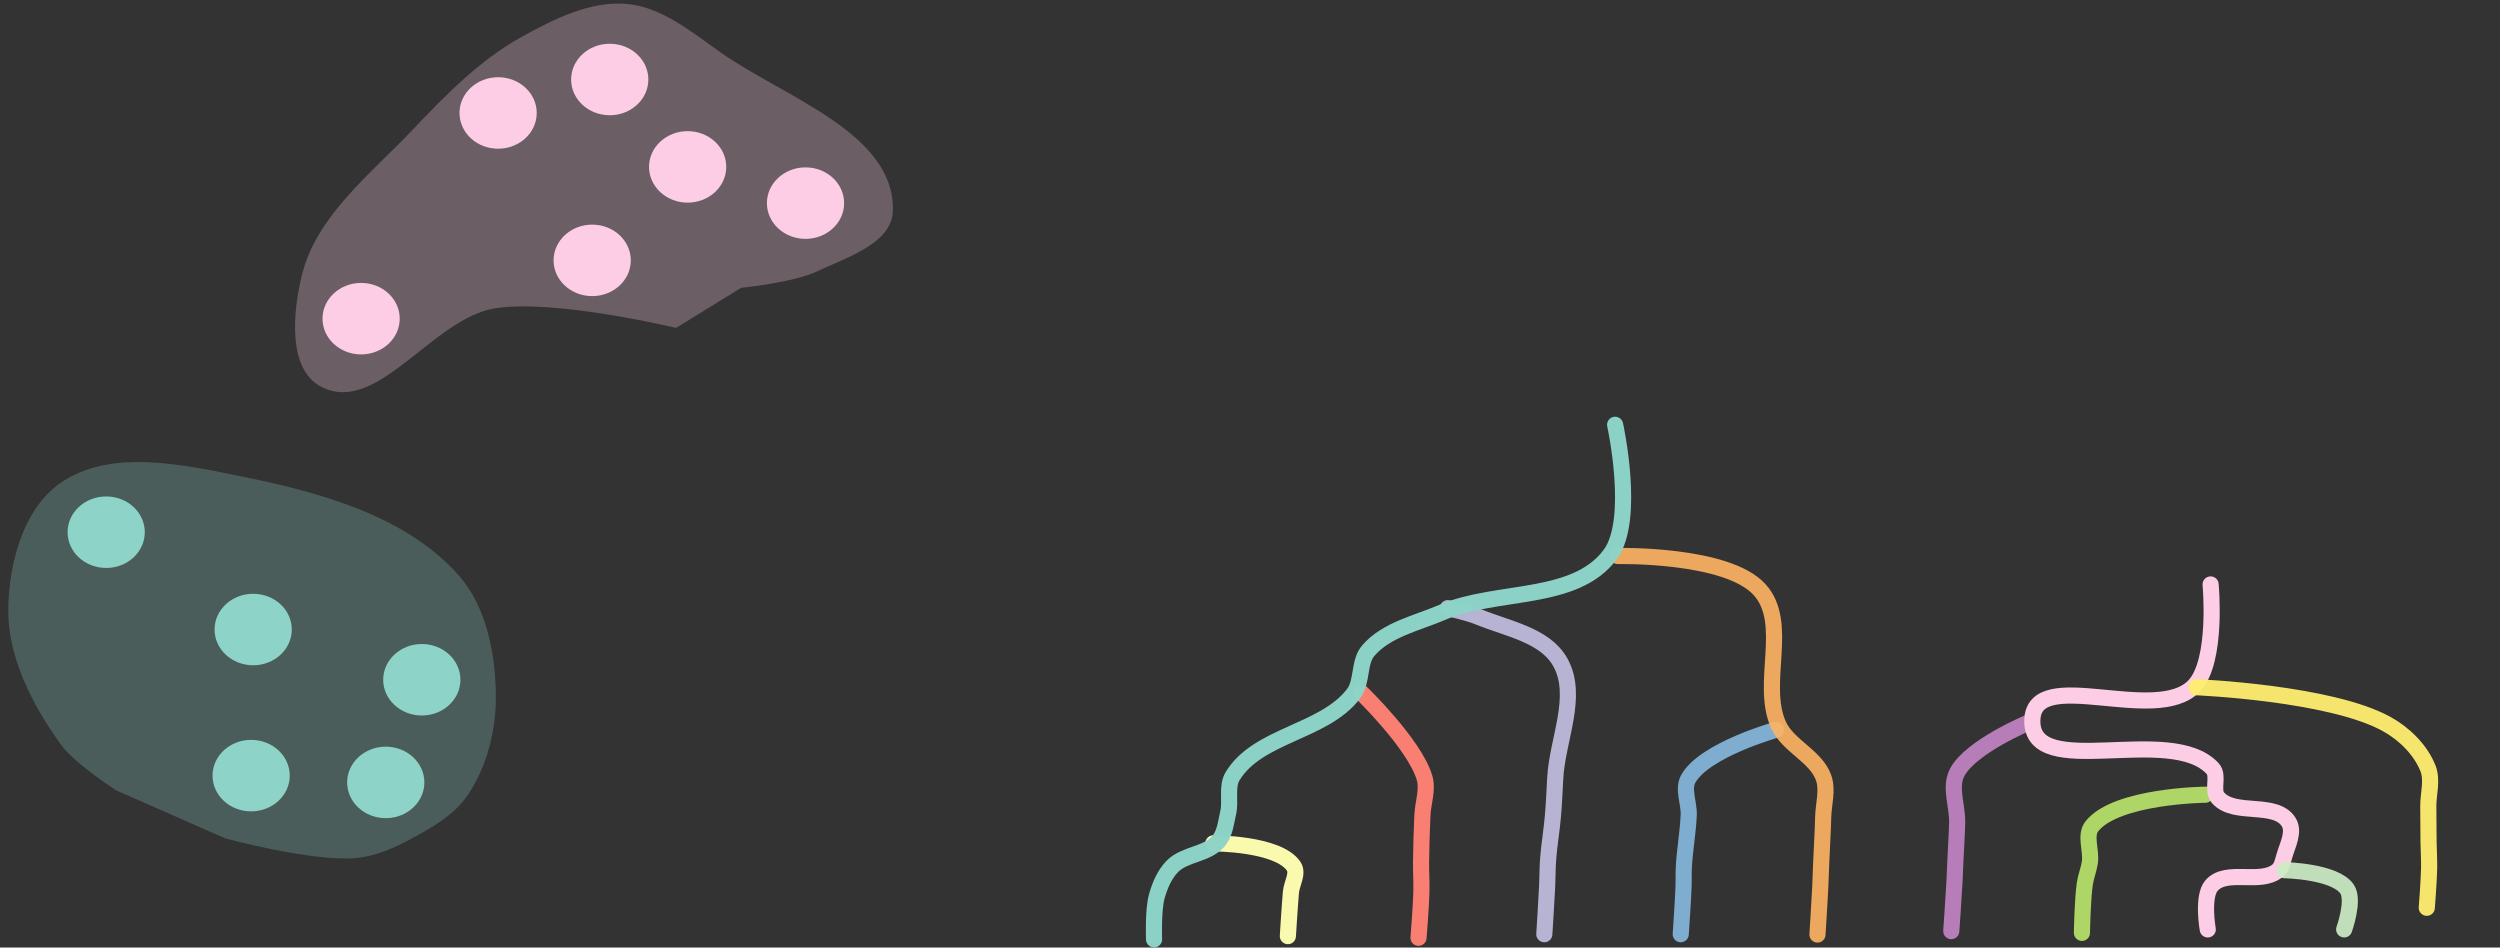<?xml version="1.0" encoding="UTF-8" standalone="no"?>
<!-- Created with Skedio (http://skedio.shturmsoft.com/) -->

<svg
   xmlns:dc="http://purl.org/dc/elements/1.1/"
   xmlns:cc="http://creativecommons.org/ns#"
   xmlns:rdf="http://www.w3.org/1999/02/22-rdf-syntax-ns#"
   xmlns:svg="http://www.w3.org/2000/svg"
   xmlns="http://www.w3.org/2000/svg"
   xmlns:sodipodi="http://sodipodi.sourceforge.net/DTD/sodipodi-0.dtd"
   xmlns:inkscape="http://www.inkscape.org/namespaces/inkscape"
   version="1.1"
   width="309.87pt"
   height="117.444pt"
   viewBox="0 0 309.87 117.444"
   id="svg23052"
   sodipodi:docname="__24_merge_pre_final.svg"
   inkscape:version="0.92.2 5c3e80d, 2017-08-06">
  <rect x="0" y="0" width="309.87" height="117.444" fill="#333333" stroke="none"/>
  <defs
     id="defs23056" />
  <sodipodi:namedview
     pagecolor="#ffffff"
     bordercolor="#666666"
     borderopacity="1"
     objecttolerance="10"
     gridtolerance="10"
     guidetolerance="10"
     inkscape:pageopacity="0"
     inkscape:pageshadow="2"
     inkscape:window-width="1221"
     inkscape:window-height="668"
     id="namedview23054"
     showgrid="false"
     inkscape:zoom="2.35113"
     inkscape:cx="290.89268"
     inkscape:cy="65.429374"
     inkscape:window-x="41"
     inkscape:window-y="94"
     inkscape:window-maximized="0"
     inkscape:current-layer="layer1"
     fit-margin-top="0"
     fit-margin-left="0"
     fit-margin-right="0"
     fit-margin-bottom="0" />
  <g
     id="layer1"
     transform="translate(-26.017,-25.615)">
    <path
       d="m 109.819,66.258 c 0,0 -15.005,-3.604 -22.434,-2.429 -7.801,1.233 -14.66,13.423 -21.62,9.691 -4.133,-2.216 -3.443,-9.326 -2.312,-13.878 1.81,-7.286 8.504,-12.453 13.669,-17.902 4.094,-4.319 8.379,-8.703 13.589,-11.577 3.978,-2.194 8.484,-4.459 13.009,-4.06 4.357,0.384 8.069,3.526 11.65,6.038 7.914,5.553 21.684,10.013 21.311,19.674 -0.155,4.01 -5.818,5.75 -9.448,7.46 -2.888,1.361 -9.363,2.018 -9.363,2.018"
       id="path23023"
       style="fill:#fccde5;fill-opacity:0.28;stroke:none;stroke-width:2;stroke-linecap:round;stroke-linejoin:round"
       inkscape:connector-curvature="0"
       sodipodi:nodetypes="caaaaaaaaac" />
    <path
       d="m 40.405,123.572 c 0,0 -5.139,-3.298 -6.879,-5.72 -3.497,-4.867 -6.558,-10.778 -6.481,-16.77 0.073,-5.645 1.862,-12.433 6.512,-15.635 6.269,-4.318 15.367,-2.204 22.827,-0.687 9.54,1.941 20.106,4.9 26.529,12.216 3.379,3.849 4.488,9.55 4.565,14.671 0.065,4.33 -1.061,8.926 -3.484,12.515 -1.689,2.502 -4.526,4.083 -7.185,5.512 -2.062,1.108 -4.308,2.074 -6.639,2.288 -5.453,0.5 -16.246,-2.436 -16.246,-2.436"
       id="path23007"
       style="fill:#8dd3c7;fill-opacity:0.268;stroke:none;stroke-width:2;stroke-linecap:round;stroke-linejoin:round"
       inkscape:connector-curvature="0"
       sodipodi:nodetypes="caaaaaaaaac" />
    <ellipse
       cx="70.777"
       cy="65.113"
       rx="4.786"
       ry="4.431"
       id="ellipse22985"
       style="fill:#fccde5;fill-opacity:1;stroke:none;stroke-width:2;stroke-linecap:round;stroke-linejoin:round" />
    <ellipse
       cx="57.398"
       cy="103.643"
       rx="4.786"
       ry="4.431"
       id="ellipse22987"
       style="fill:#8dd3c7;fill-opacity:1;stroke:none;stroke-width:2;stroke-linecap:round;stroke-linejoin:round" />
    <ellipse
       cx="39.179"
       cy="91.58"
       rx="4.786"
       ry="4.431"
       id="ellipse22989"
       style="fill:#8dd3c7;fill-opacity:1;stroke:none;stroke-width:2;stroke-linecap:round;stroke-linejoin:round" />
    <ellipse
       cx="78.3"
       cy="109.869"
       rx="4.786"
       ry="4.431"
       id="ellipse22991"
       style="fill:#8dd3c7;fill-opacity:1;stroke:none;stroke-width:2;stroke-linecap:round;stroke-linejoin:round" />
    <ellipse
       cx="111.249"
       cy="46.301"
       rx="4.786"
       ry="4.431"
       id="ellipse22993"
       style="fill:#fccde5;fill-opacity:1;stroke:none;stroke-width:2;stroke-linecap:round;stroke-linejoin:round" />
    <ellipse
       cx="87.757"
       cy="39.617"
       rx="4.786"
       ry="4.431"
       id="ellipse22995"
       style="fill:#fccde5;fill-opacity:1;stroke:none;stroke-width:2;stroke-linecap:round;stroke-linejoin:round" />
    <ellipse
       cx="73.831"
       cy="122.594"
       rx="4.786"
       ry="4.431"
       id="ellipse22997"
       style="fill:#8dd3c7;fill-opacity:1;stroke:none;stroke-width:2;stroke-linecap:round;stroke-linejoin:round" />
    <ellipse
       cx="99.418"
       cy="57.887"
       rx="4.786"
       ry="4.431"
       id="ellipse22999"
       style="fill:#fccde5;fill-opacity:1;stroke:none;stroke-width:2;stroke-linecap:round;stroke-linejoin:round" />
    <ellipse
       cx="125.859"
       cy="50.792"
       rx="4.786"
       ry="4.431"
       id="ellipse23001"
       style="fill:#fccde5;fill-opacity:1;stroke:none;stroke-width:2;stroke-linecap:round;stroke-linejoin:round" />
    <ellipse
       cx="101.593"
       cy="35.469"
       rx="4.786"
       ry="4.431"
       id="ellipse23003"
       style="fill:#fccde5;fill-opacity:1;stroke:none;stroke-width:2;stroke-linecap:round;stroke-linejoin:round" />
    <ellipse
       cx="57.146"
       cy="121.751"
       rx="4.786"
       ry="4.431"
       id="ellipse23005"
       style="fill:#8dd3c7;fill-opacity:1;stroke:none;stroke-width:2;stroke-linecap:round;stroke-linejoin:round" />
    <path
       d="m 176.407,130.147 c 0,0 8.024,-0.024 9.956,2.835 0.603,0.893 -0.244,2.142 -0.338,3.215 -0.158,1.814 -0.379,5.449 -0.379,5.449"
       id="path23031"
       style="fill:none;fill-opacity:0.972;stroke:#ffffb3;stroke-width:2;stroke-linecap:round;stroke-linejoin:round;stroke-opacity:0.973"
       inkscape:connector-curvature="0"
       sodipodi:nodetypes="caac" />
    <path
       d="m 194.713,111.437 c 0,0 6.6,6.361 7.866,10.565 0.45,1.495 -0.192,3.117 -0.258,4.677 -0.082,1.941 -0.153,3.882 -0.169,5.825 -0.011,1.232 0.075,2.464 0.043,3.695 -0.048,1.887 -0.357,5.652 -0.357,5.652"
       id="path23033"
       style="fill:none;stroke:#fb8072;stroke-width:2;stroke-linecap:round;stroke-linejoin:round;stroke-opacity:0.984"
       inkscape:connector-curvature="0"
       sodipodi:nodetypes="caaaac" />
    <path
       d="m 205.482,100.991 c 0,0 2.561,0.576 3.768,1.075 3.577,1.478 8.266,2.25 10.158,5.627 2.349,4.191 -0.376,9.602 -0.625,14.399 -0.081,1.553 -0.149,3.108 -0.282,4.658 -0.154,1.794 -0.465,3.574 -0.598,5.37 -0.084,1.134 -0.071,2.273 -0.125,3.409 -0.094,1.961 -0.346,5.881 -0.346,5.881"
       id="path23035"
       style="fill:none;stroke:#bebada;stroke-width:2;stroke-linecap:round;stroke-linejoin:round;stroke-opacity:0.953"
       inkscape:connector-curvature="0"
       sodipodi:nodetypes="caaaaaac" />
    <path
       d="m 246.145,116.078 c 0,0 -8.751,2.445 -10.838,6.01 -0.768,1.311 0.09,3.04 0.023,4.557 -0.095,2.152 -0.488,4.284 -0.604,6.435 -0.042,0.784 -0.005,1.571 -0.034,2.356 -0.073,1.993 -0.351,5.972 -0.351,5.972"
       id="path23037"
       style="fill:none;stroke:#80b1d3;stroke-width:2;stroke-linecap:round;stroke-linejoin:round;stroke-opacity:0.973"
       inkscape:connector-curvature="0"
       sodipodi:nodetypes="caaaac" />
    <path
       d="m 226.527,94.531 c 0,0 13.52,-0.297 17.575,4.152 3.808,4.178 0.031,11.642 2.357,16.794 1.176,2.604 4.599,3.825 5.579,6.509 0.56,1.533 0.002,3.264 -0.04,4.895 -0.048,1.876 -0.166,3.75 -0.243,5.625 -0.042,1.023 -0.07,2.046 -0.12,3.069 -0.096,1.96 -0.346,5.876 -0.346,5.876"
       id="path23039"
       style="fill:none;stroke:#fdb462;stroke-width:2;stroke-linecap:round;stroke-linejoin:round;stroke-opacity:0.906"
       inkscape:connector-curvature="0"
       sodipodi:nodetypes="caaaaaac" />
    <path
       d="m 277.527,115.148 c 0,0 -7.249,3.001 -8.927,6.216 -0.956,1.831 0.05,4.132 0.003,6.197 -0.036,1.584 -0.148,3.166 -0.219,4.749 -0.039,0.88 -0.067,1.76 -0.115,2.64 -0.11,2.026 -0.394,6.075 -0.394,6.075"
       id="path23041"
       style="fill:none;stroke:#bc80bd;stroke-width:2;stroke-linecap:round;stroke-linejoin:round;stroke-opacity:0.961"
       inkscape:connector-curvature="0"
       sodipodi:nodetypes="caaaac" />
    <path
       d="m 299.373,124.118 c 0,0 -10.989,0.105 -14.047,3.879 -0.946,1.168 -0.054,3.013 -0.273,4.5 -0.132,0.897 -0.494,1.749 -0.626,2.646 -0.295,2.014 -0.359,6.098 -0.359,6.098"
       id="path23043"
       style="fill:none;stroke:#b3de69;stroke-width:2;stroke-linecap:round;stroke-linejoin:round;stroke-opacity:0.949"
       inkscape:connector-curvature="0"
       sodipodi:nodetypes="caaac" />
    <path
       d="m 300.017,98.056 c 0,0 0.897,9.499 -2.031,12.573 -4.716,4.949 -19.881,-2.59 -20.066,4.244 -0.209,7.711 17.127,0.328 22.35,6.006 0.825,0.897 -0.141,2.671 0.651,3.597 2.014,2.353 7.15,0.41 8.779,3.044 0.743,1.201 -0.152,2.846 -0.545,4.203 -0.186,0.643 -0.324,1.403 -0.846,1.823 -2.173,1.751 -6.333,-0.274 -8.171,1.826 -1.199,1.371 -0.474,5.443 -0.474,5.443"
       id="path23045"
       style="fill:none;stroke:#fccde5;stroke-width:2;stroke-linecap:round;stroke-linejoin:round;stroke-opacity:1"
       inkscape:connector-curvature="0"
       sodipodi:nodetypes="caaaaaaaac" />
    <path
       d="m 309.207,133.475 c 0,0 6.195,0.117 7.721,2.331 0.949,1.378 -0.357,5.007 -0.357,5.007"
       id="path23047"
       style="fill:none;stroke:#ccebc5;stroke-width:2;stroke-linecap:round;stroke-linejoin:round;stroke-opacity:0.925"
       inkscape:connector-curvature="0"
       sodipodi:nodetypes="cac" />
    <path
       d="m 298.262,110.797 c 0,0 16.572,0.683 23.575,4.559 2.189,1.212 4.192,3.166 5.12,5.489 0.586,1.469 0.029,3.163 0.042,4.745 0.012,1.47 0.012,2.939 0.033,4.409 0.015,1.072 0.089,2.143 0.069,3.215 -0.031,1.642 -0.289,4.917 -0.289,4.917"
       id="path23049"
       style="fill:none;stroke:#ffed6f;stroke-width:2;stroke-linecap:round;stroke-linejoin:round;stroke-opacity:0.956"
       inkscape:connector-curvature="0"
       sodipodi:nodetypes="caaaaac" />
    <path
       d="m 226.208,78.268 c 0,0 2.591,11.771 -0.605,16.078 -4.37,5.889 -14.06,4.278 -20.803,7.162 -3.166,1.354 -6.928,2.135 -9.178,4.742 -1.235,1.43 -0.694,3.858 -1.84,5.36 -3.664,4.8 -11.832,5.039 -14.976,10.194 -0.793,1.3 -0.217,3.05 -0.556,4.535 -0.278,1.214 -0.401,2.585 -1.203,3.538 -1.397,1.66 -4.196,1.568 -5.714,3.119 -0.982,1.003 -1.562,2.385 -1.938,3.737 -0.474,1.71 -0.335,5.312 -0.335,5.312"
       id="path23029"
       style="fill:none;stroke:#8dd3c7;stroke-width:2;stroke-linecap:round;stroke-linejoin:round;stroke-opacity:0.984"
       inkscape:connector-curvature="0"
       sodipodi:nodetypes="caaaaaaaaac" />
  </g>
</svg>
